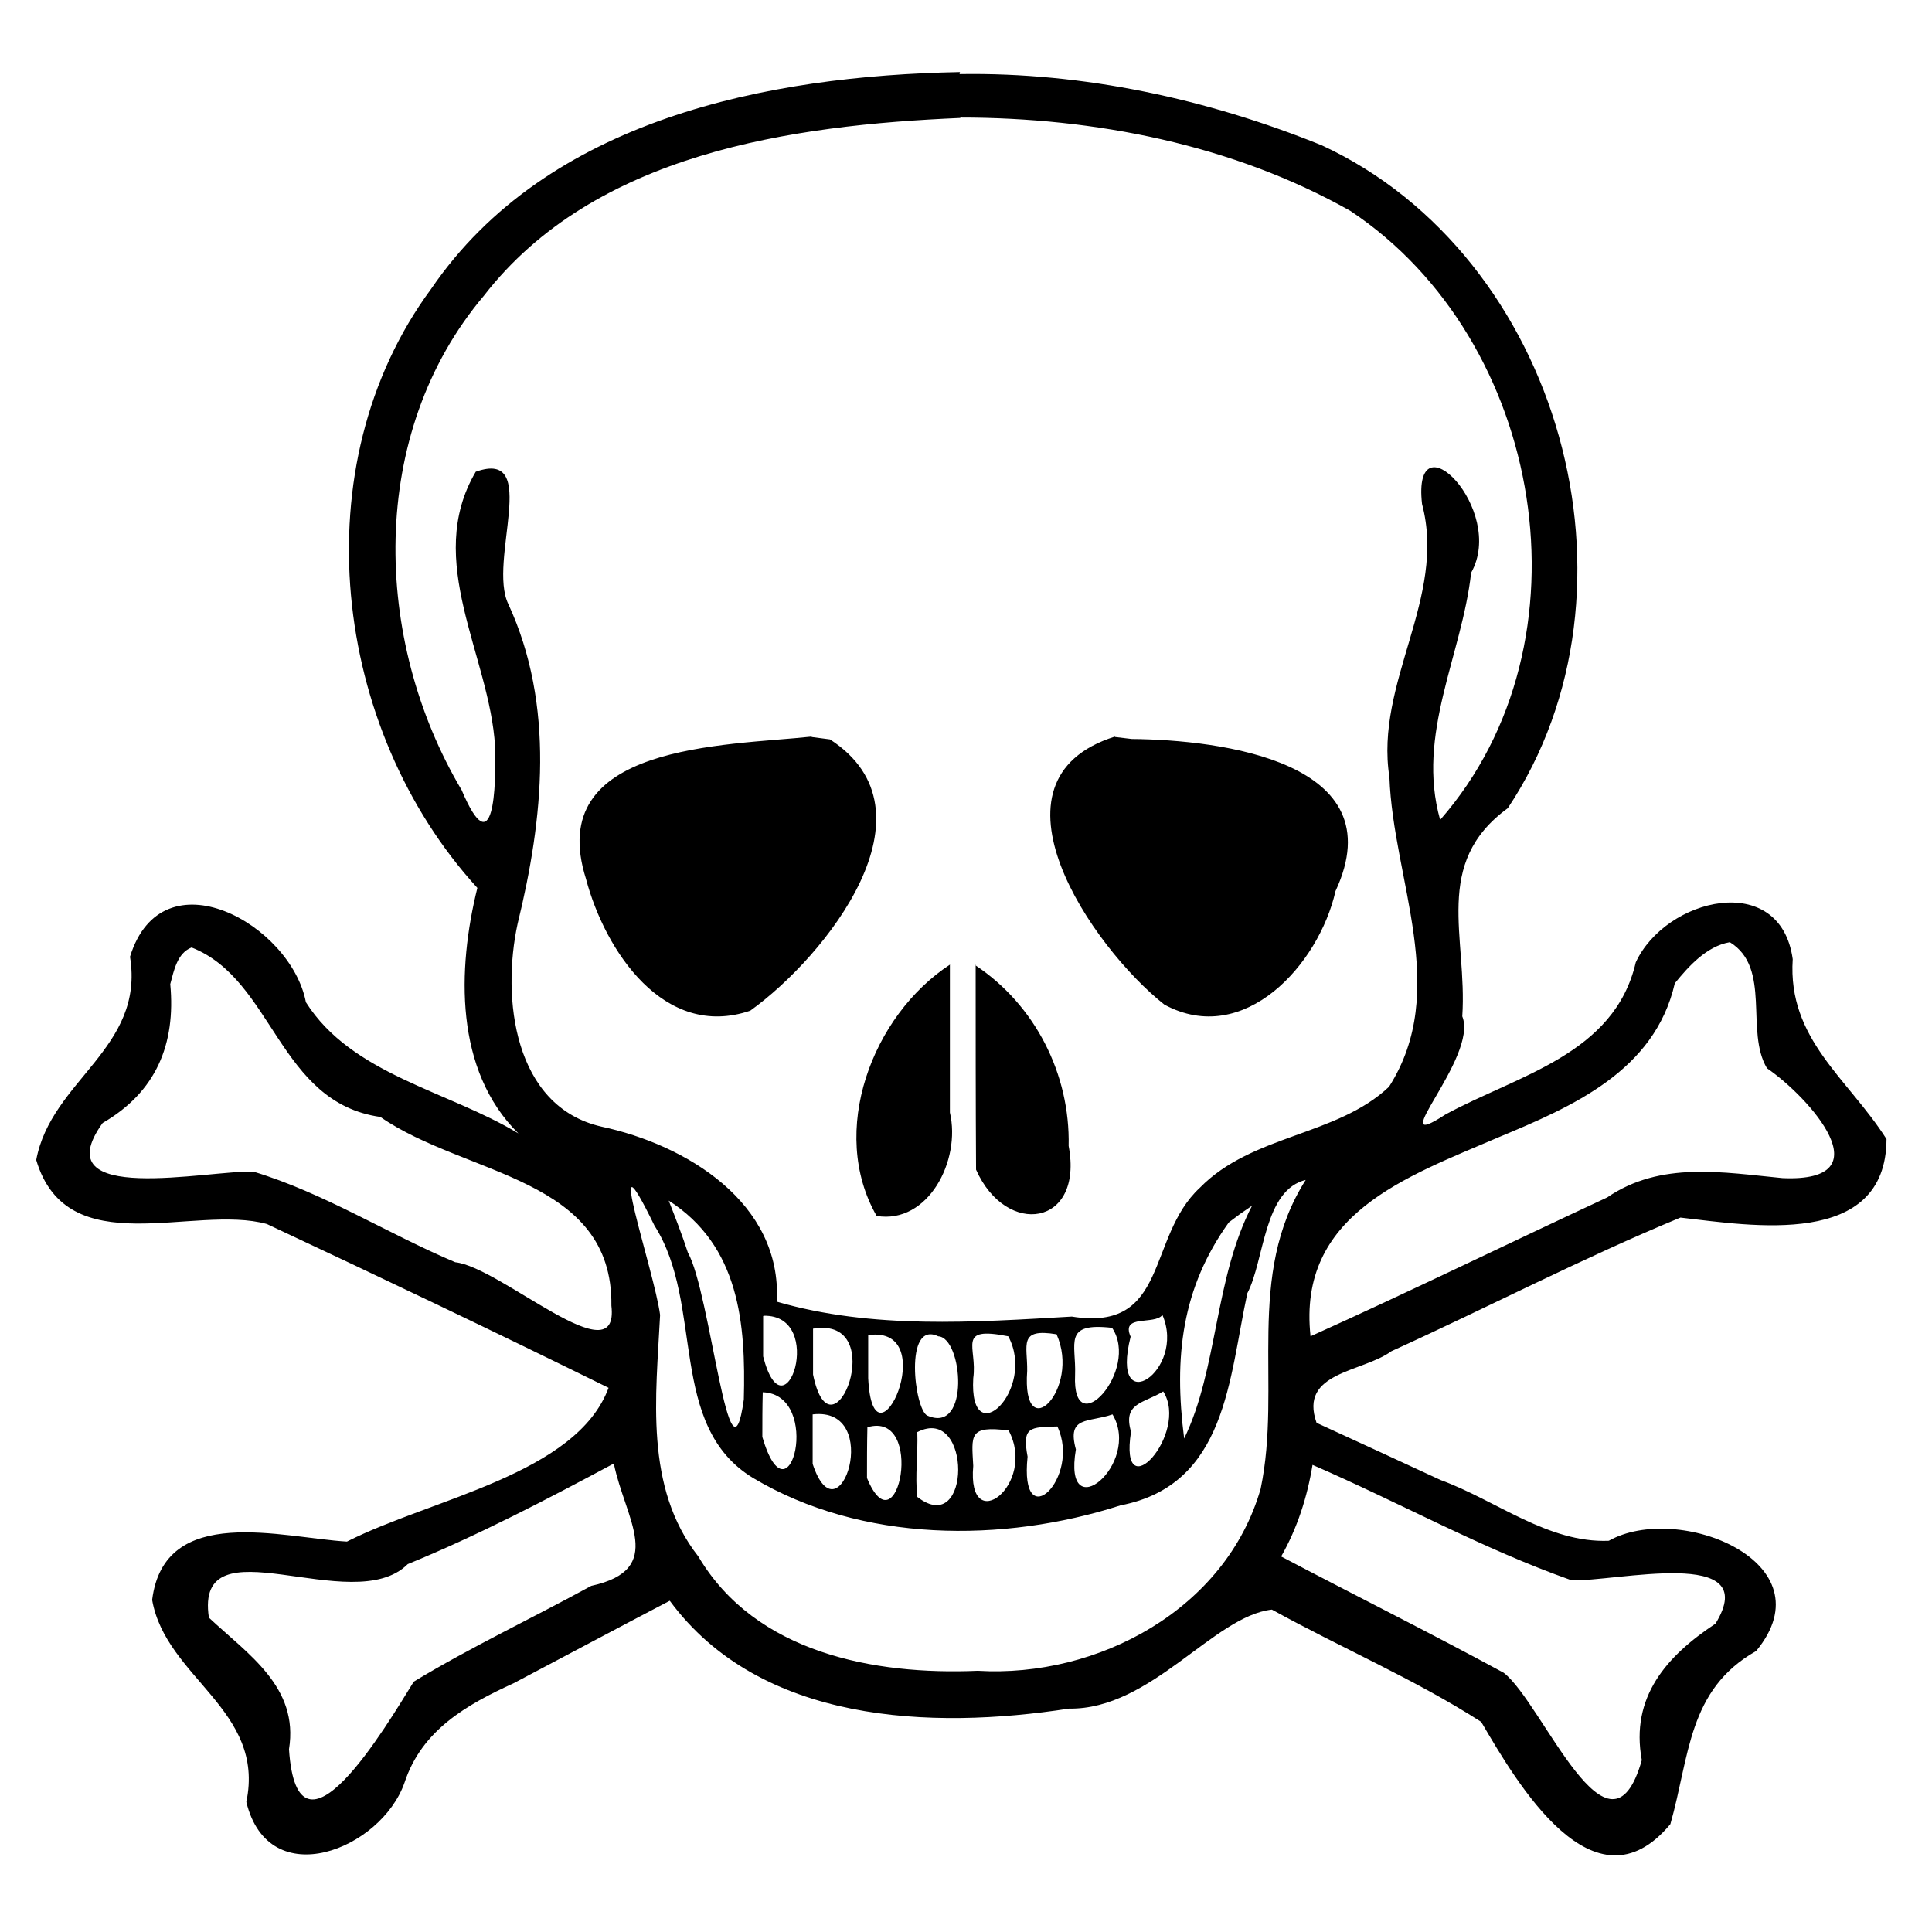 <?xml version="1.0" encoding="UTF-8" standalone="no"?>
<!-- Created with Inkscape (http://www.inkscape.org/) -->
<svg xmlns:dc="http://purl.org/dc/elements/1.1/" xmlns:cc="http://creativecommons.org/ns#" xmlns:rdf="http://www.w3.org/1999/02/22-rdf-syntax-ns#" xmlns:svg="http://www.w3.org/2000/svg" xmlns="http://www.w3.org/2000/svg" version="1.0" width="100%" height="100%" viewBox="0 0 48 48" id="svg24159">
<defs id="defs45" />
<path d="M 23.85,1.79 C 19.07,1.88 13.59,2.96 10.71,7.18 7.47,11.57 8.26,18.12 11.86,22.06 11.36,24.08 11.29,26.59 12.88,28.16 11.13,27.10 8.74,26.70 7.60,24.90 7.23,22.96 4.03,21.18 3.23,23.77 3.60,26.05 1.27,26.83 0.90,28.82 1.67,31.41 4.82,29.91 6.63,30.41 c 2.84,1.33 5.67,2.68 8.49,4.07 -0.80,2.15 -4.39,2.75 -6.50,3.82 -1.59,-0.09 -4.54,-0.97 -4.84,1.45 0.34,1.94 2.82,2.73 2.34,5.02 0.56,2.30 3.35,1.18 3.93,-0.48 0.43,-1.31 1.55,-1.94 2.71,-2.47 1.29,-0.68 2.58,-1.37 3.88,-2.05 2.25,3.05 6.49,3.21 9.92,2.68 2.04,0.03 3.59,-2.30 5.04,-2.46 1.72,0.95 3.55,1.73 5.20,2.79 0.88,1.50 2.80,4.82 4.70,2.54 0.48,-1.68 0.43,-3.34 2.13,-4.30 1.83,-2.21 -1.94,-3.71 -3.66,-2.74 -1.51,0.06 -2.79,-1.00 -4.18,-1.51 -1.02,-0.47 -2.05,-0.95 -3.08,-1.42 -0.45,-1.27 1.14,-1.25 1.86,-1.78 2.40,-1.09 4.74,-2.31 7.18,-3.32 1.76,0.20 5.11,0.78 5.12,-1.95 -0.96,-1.51 -2.46,-2.48 -2.33,-4.47 -0.31,-2.22 -3.16,-1.52 -3.90,0.08 -0.53,2.29 -2.93,2.80 -4.73,3.78 -1.61,1.05 0.83,-1.42 0.42,-2.44 0.13,-1.97 -0.75,-3.80 1.13,-5.17 3.62,-5.43 1.31,-13.72 -4.62,-16.47 -2.84,-1.15 -5.92,-1.82 -9.00,-1.77 z m 0.01,1.13 c 3.33,0.00 6.77,0.67 9.69,2.32 4.82,3.20 6.10,10.71 2.23,15.13 -0.60,-2.13 0.54,-4.08 0.77,-6.14 0.88,-1.57 -1.47,-3.94 -1.22,-1.71 0.62,2.34 -1.18,4.43 -0.81,6.79 0.09,2.55 1.52,5.29 -0.01,7.69 -1.30,1.23 -3.40,1.18 -4.70,2.51 -1.33,1.23 -0.76,3.59 -3.18,3.20 -2.43,0.14 -4.95,0.32 -7.33,-0.37 0.13,-2.46 -2.25,-3.90 -4.36,-4.35 -2.18,-0.50 -2.48,-3.20 -2.08,-5.04 0.64,-2.61 0.93,-5.43 -0.23,-7.94 -0.52,-1.07 0.82,-3.87 -0.81,-3.29 -1.30,2.21 0.35,4.57 0.48,6.83 0.03,1.01 -0.03,2.97 -0.83,1.08 C 9.25,15.89 9.13,10.77 12.02,7.35 14.77,3.80 19.67,3.11 23.86,2.93 z M 20.17,18.30 c -2.15,0.23 -6.68,0.17 -5.61,3.54 0.47,1.78 1.94,4.00 4.08,3.27 1.88,-1.35 4.75,-4.95 1.98,-6.74 l -0.46,-0.06 z m 7.53,0 c -3.43,1.08 -0.57,5.24 1.23,6.66 1.98,1.07 3.84,-1.00 4.25,-2.82 1.50,-3.22 -2.86,-3.76 -5.06,-3.78 l -0.42,-0.05 z m 15.28,5.11 c 1.04,0.64 0.37,2.21 0.92,3.13 1.05,0.72 2.95,2.84 0.39,2.73 -1.47,-0.14 -3.03,-0.43 -4.36,0.48 -2.45,1.14 -4.95,2.36 -7.37,3.45 -0.33,-3.03 2.38,-3.96 4.66,-4.94 1.85,-0.77 3.89,-1.65 4.39,-3.83 0.34,-0.42 0.79,-0.92 1.36,-1.02 z M 4.76,23.54 c 2.04,0.80 2.15,3.85 4.69,4.21 2.12,1.47 5.78,1.49 5.74,4.69 0.21,1.79 -2.75,-0.96 -3.88,-1.08 C 9.63,30.65 8.05,29.64 6.30,29.11 5.22,29.06 1.05,29.99 2.55,27.90 3.88,27.13 4.37,25.94 4.23,24.45 4.32,24.12 4.40,23.68 4.76,23.54 z M 23.61,23.96 c -1.95,1.27 -3.03,4.16 -1.83,6.25 1.28,0.21 2.10,-1.38 1.82,-2.57 0.00,-1.22 0.00,-2.45 0.00,-3.68 z m 0.63,0.01 c 0.00,1.69 0.00,3.39 0.01,5.09 0.75,1.69 2.68,1.41 2.30,-0.59 0.04,-1.78 -0.83,-3.50 -2.32,-4.49 z m 8.21,5.33 c -1.53,2.39 -0.59,5.12 -1.13,7.69 -0.86,2.99 -4.04,4.70 -7.03,4.52 -2.57,0.11 -5.52,-0.44 -6.94,-2.84 -1.35,-1.72 -1.05,-3.99 -0.95,-6.00 -0.14,-1.08 -1.47,-4.95 -0.14,-2.22 1.25,1.96 0.31,4.97 2.45,6.27 2.70,1.61 6.20,1.62 9.13,0.68 2.64,-0.51 2.69,-3.16 3.15,-5.27 0.43,-0.82 0.40,-2.58 1.47,-2.82 z m -15.85,0.52 c 1.78,1.13 1.93,3.08 1.88,4.95 -0.35,2.51 -0.83,-2.67 -1.39,-3.65 -0.14,-0.43 -0.31,-0.87 -0.48,-1.30 z m 14.51,0.13 c -0.94,1.80 -0.85,4.06 -1.69,5.79 -0.26,-2.03 -0.06,-3.74 1.11,-5.37 l 0.28,-0.21 0.29,-0.20 0,7e-6 z m -2.23,2.72 c 0.60,1.39 -1.32,2.65 -0.79,0.54 -0.25,-0.57 0.59,-0.28 0.79,-0.54 z m -9.91,0.02 c 1.57,-0.04 0.53,3.11 -0.01,1.01 l 0.00,-0.50 0.00,-0.50 1.4e-5,0 z m 8.66,0.30 c 0.70,1.05 -1.00,2.91 -0.92,1.17 0.03,-0.79 -0.31,-1.31 0.92,-1.17 z m -7.43,0.02 c 1.95,-0.33 0.47,3.44 -0.00,1.14 0.00,-0.38 0.00,-0.76 0.00,-1.14 z m 6.05,0.14 c 0.61,1.37 -0.87,2.84 -0.73,0.91 0.01,-0.64 -0.23,-1.07 0.73,-0.91 z m -4.68,0.02 c 1.88,-0.26 0.12,3.59 -0.00,1.07 0.00,-0.35 0.00,-0.71 0.00,-1.07 z m 3.48,0.03 c 0.71,1.33 -0.98,2.94 -0.87,1.04 0.11,-0.77 -0.44,-1.30 0.87,-1.04 z m -1.74,0.00 c 0.61,0.03 0.80,2.44 -0.27,1.97 -0.32,-0.14 -0.59,-2.38 0.27,-1.97 z m 5.59,1.37 c 0.66,1.04 -1.11,2.99 -0.80,1.00 -0.21,-0.72 0.31,-0.70 0.80,-1.00 z m -9.95,0.02 c 1.50,0.05 0.66,3.40 -0.01,1.11 0.00,-0.37 0.00,-0.74 0.01,-1.11 z m 1.24,0.55 c 1.77,-0.21 0.66,3.23 -0.00,1.23 0.00,-0.41 0.00,-0.82 0.00,-1.23 z m 7.45,0 c 0.73,1.23 -1.25,2.87 -0.91,0.87 -0.23,-0.84 0.31,-0.66 0.91,-0.87 z m -1.37,0.30 c 0.60,1.28 -0.95,2.77 -0.74,0.75 -0.14,-0.75 0.06,-0.73 0.74,-0.75 z m -4.72,0.02 c 1.45,-0.43 0.76,3.13 -0.01,1.26 0.00,-0.42 0.00,-0.84 0.01,-1.26 z m 3.51,0.08 c 0.71,1.35 -1.04,2.68 -0.88,0.88 -0.04,-0.76 -0.12,-1.01 0.88,-0.88 z m -2.27,0.04 c 1.36,-0.70 1.35,2.66 0.00,1.61 -0.06,-0.51 0.02,-1.08 -0.00,-1.61 z m -7.54,0.78 c 0.28,1.38 1.32,2.63 -0.56,3.04 -1.46,0.80 -2.99,1.52 -4.41,2.38 -0.67,1.08 -2.89,4.86 -3.10,1.68 0.25,-1.55 -1.02,-2.36 -1.99,-3.27 -0.37,-2.45 3.57,0.04 4.94,-1.33 1.76,-0.72 3.46,-1.61 5.14,-2.51 z m 17.35,0.03 c 2.15,0.93 4.23,2.09 6.44,2.87 1.06,0.05 4.78,-0.87 3.58,1.08 -1.21,0.80 -2.12,1.82 -1.83,3.39 -0.81,2.85 -2.46,-1.42 -3.43,-2.17 -1.82,-0.99 -3.69,-1.92 -5.53,-2.89 0.40,-0.70 0.65,-1.48 0.78,-2.28 z" />
</svg>
